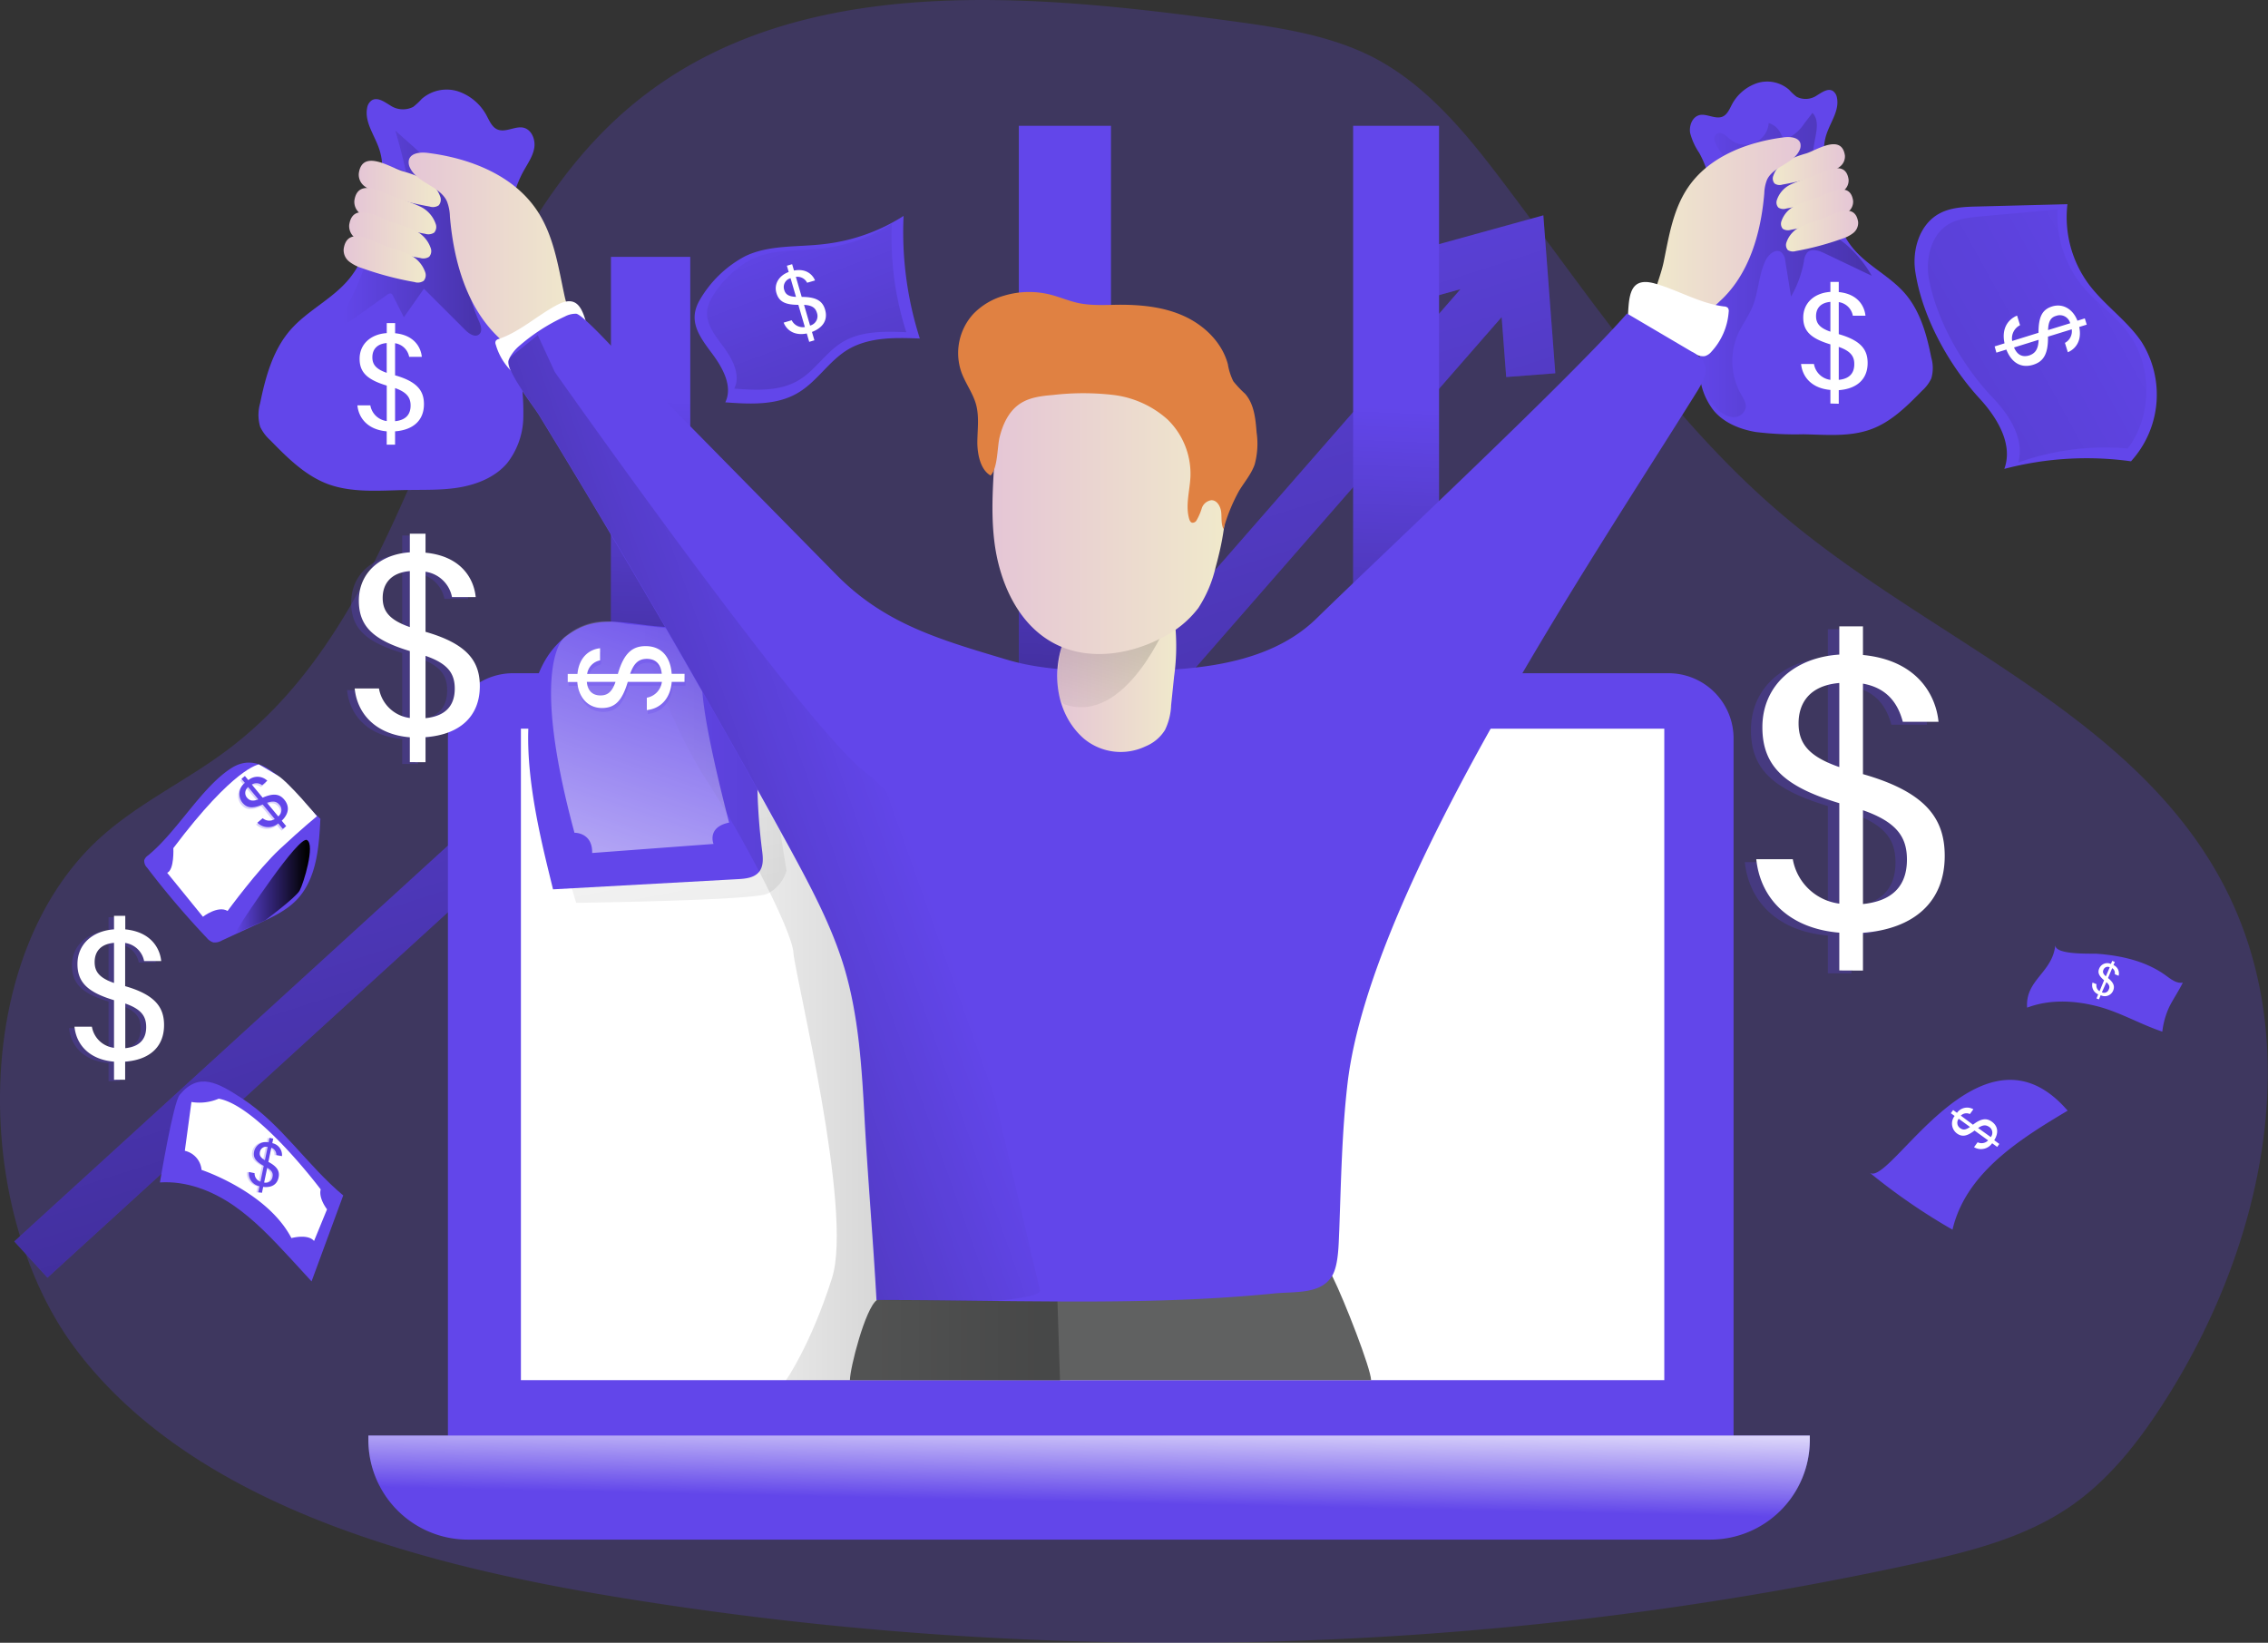<svg data-name="Layer 1" xmlns="http://www.w3.org/2000/svg" xmlns:xlink="http://www.w3.org/1999/xlink" viewBox="0 0 501.27 363.07"><rect x="0" y="0" width="501.27" height="363.07" fill="#333333" stroke="none"/><defs><linearGradient id="a" x1="139.54" y1="59.33" x2="311.17" y2="594.65" gradientUnits="userSpaceOnUse"><stop offset="0" stop-color="#010101" stop-opacity="0"/><stop offset=".95" stop-color="#010101"/></linearGradient><linearGradient id="d" x1="147.58" y1="87.91" x2="138.73" y2="297.68" xlink:href="#a"/><linearGradient id="e" x1="238.59" y1="86.68" x2="229.73" y2="296.44" xlink:href="#a"/><linearGradient id="f" x1="318.78" y1="115.3" x2="309.92" y2="325.07" gradientTransform="rotate(-180 315.705 188.015)" xlink:href="#a"/><linearGradient id="g" x1="148.81" y1="174.84" x2="189.67" y2="386.56" xlink:href="#a"/><linearGradient id="c" x1="240.41" y1="332.03" x2="240.92" y2="308.02" gradientUnits="userSpaceOnUse"><stop offset="0" stop-color="#fff" stop-opacity="0"/><stop offset=".95" stop-color="#fff"/></linearGradient><linearGradient id="h" x1="83" y1="76.59" x2="113.52" y2="76.59" xlink:href="#a"/><linearGradient id="b" x1="86.36" y1="65.69" x2="104.48" y2="65.69" gradientUnits="userSpaceOnUse"><stop offset="0" stop-color="#e5c6d6"/><stop offset=".42" stop-color="#ead4d0"/><stop offset="1" stop-color="#f0e9cb"/></linearGradient><linearGradient id="i" x1="85.45" y1="71.7" x2="103.56" y2="71.7" xlink:href="#b"/><linearGradient id="j" x1="84.31" y1="77.04" x2="102.42" y2="77.04" xlink:href="#b"/><linearGradient id="k" x1="83.08" y1="82.37" x2="101.2" y2="82.37" xlink:href="#b"/><linearGradient id="l" x1="97.46" y1="80.82" x2="134.6" y2="80.82" xlink:href="#b"/><linearGradient id="m" x1="381.81" y1="83.59" x2="420.84" y2="83.59" xlink:href="#a"/><linearGradient id="n" x1="-900.99" y1="61.43" x2="-885.04" y2="61.43" gradientTransform="matrix(-1 0 0 1 -486.08 0)" xlink:href="#b"/><linearGradient id="o" x1="-901.79" y1="66.72" x2="-885.84" y2="66.72" gradientTransform="matrix(-1 0 0 1 -486.08 0)" xlink:href="#b"/><linearGradient id="p" x1="-902.8" y1="71.43" x2="-886.85" y2="71.43" gradientTransform="matrix(-1 0 0 1 -486.08 0)" xlink:href="#b"/><linearGradient id="q" x1="-903.87" y1="76.12" x2="-887.93" y2="76.12" gradientTransform="matrix(-1 0 0 1 -486.08 0)" xlink:href="#b"/><linearGradient id="r" x1="-891.21" y1="74.76" x2="-858.51" y2="74.76" gradientTransform="matrix(-1 0 0 1 -486.08 0)" xlink:href="#b"/><linearGradient id="s" x1="147.79" y1="246.64" x2="241.43" y2="246.64" xlink:href="#a"/><linearGradient id="t" x1="162.34" y1="149.13" x2="117.39" y2="282.27" xlink:href="#c"/><linearGradient id="u" x1="178.61" y1="70.71" x2="279.06" y2="343.47" xlink:href="#a"/><linearGradient id="v" x1="492.29" y1="80.27" x2="334.27" y2="167.36" xlink:href="#a"/><linearGradient id="w" x1="240.81" y1="172.66" x2="267.15" y2="172.66" xlink:href="#b"/><linearGradient id="x" x1="246.96" y1="190.27" x2="258.97" y2="143.79" xlink:href="#a"/><linearGradient id="y" x1="226.51" y1="138.01" x2="278.03" y2="138.01" xlink:href="#b"/><linearGradient id="z" x1="59.08" y1="221.04" x2="75.66" y2="221.04" xlink:href="#a"/><linearGradient id="A" x1="203.65" y1="197.07" x2="-55.84" y2="289.01" xlink:href="#a"/></defs><path d="M135.85 352.89a766.15 766.15 0 00287.24-7.29c12.1-2.64 24.46-5.71 34.64-12.77 8.76-6.07 15.39-14.75 21.09-23.75 21.34-33.72 31.16-78.24 12.61-113.57-19.71-37.53-63.95-53.69-96.48-80.88-25-20.86-43.13-48.49-62.78-74.43-8.06-10.66-16.79-21.38-28.66-27.53-9.77-5-20.91-6.6-31.81-8.08-44.85-6.09-95.42-10.71-130.77 17.63-44.7 35.86-44.87 109.22-90.74 143.58-8.8 6.59-18.91 11.38-27.2 18.6-29.9 26.02-29.14 83.22-6.36 113.62 26.5 35.36 78.33 48.1 119.22 54.87z" fill="#6246ea" opacity=".24" style="isolation:isolate"/><path fill="#6246ea" d="M343.75 82.5l-10.85.83-1.01-13.24-112.77 129.13-61.72-50.9L10.49 282.38l-7.33-8.01 153.88-140.46 60.81 50.18L322.78 63.92l-14.69 4.06-2.87-10.48 35.89-9.91 2.64 34.91z"/><path fill="url(#a)" d="M343.75 82.5l-10.85.83-1.01-13.24-112.77 129.13-61.72-50.9L10.49 282.38l-7.33-8.01 153.88-140.46 60.81 50.18L322.78 63.92l-14.69 4.06-2.87-10.48 35.89-9.91 2.64 34.91z"/><path d="M53.58 242.82c8.63 5.65 14.35 14.78 22.28 21.38l-7 19-4.59-5c-3.93-4.24-7.91-8.52-12.68-11.8s-10.47-5.45-16.24-5.07c0 0 2.92-17.63 4.37-19.37 4.25-5.11 8.42-2.7 13.86.86z" fill="#6246ea"/><path d="M42.31 243.55l-1.46 10.79a4.75 4.75 0 013.7 4.22s14.5 4.79 19.86 15.07c0 0 3.64-1 5 .64l2.87-7s-1.91-2.42-1.4-4.4c0 0-13.86-18.48-22.54-20.05a10.87 10.87 0 01-6.03.73z" fill="#fff"/><path fill="#6246ea" d="M135.03 56.77h17.53v241.35h-17.53zM225.18 27.8h20.37v270.32h-20.37zM318.06 298.13h-18.99V27.81h18.99z"/><path fill="url(#d)" d="M135.03 56.77h17.53v241.35h-17.53z"/><path fill="url(#e)" d="M225.18 27.8h20.37v270.32h-20.37z"/><path transform="rotate(180 312.135 175.49)" fill="url(#f)" d="M306.21 52.85h18.99v270.32h-18.99z"/><path d="M113.43 148.79h255.33a14.39 14.39 0 0114.39 14.39V318H99V163.18a14.39 14.39 0 0114.43-14.39z" fill="#6246ea"/><path fill="#fff" d="M115.13 161.05h252.71v143.97H115.13z"/><path d="M133.49 221.19l1 3.4s38.82-.51 42.22-2a8.14 8.14 0 004.26-5.11l-1.36-8.68-8.69-15.5z" transform="translate(-7.15 -25.05)" opacity=".26" fill="url(#g)"/><path fill="#fff" d="M115.12 305.01V161.05"/><path d="M81.43 317.27H400v1a22 22 0 01-22 22H103.42a22 22 0 01-22-22v-1h.01z" fill="#6246ea"/><path d="M81.43 317.27H400v1a22 22 0 01-22 22H103.42a22 22 0 01-22-22v-1h.01z" fill="url(#c)"/><path d="M115.78 37.69c.9-1.61 2-3.18 2.3-5s-.55-4-2.34-4.46-4 1.16-5.82.37c-1.16-.5-1.7-1.81-2.3-2.92a11.2 11.2 0 00-6.38-5.49 8.35 8.35 0 00-8.06 1.7 14.37 14.37 0 01-1.85 1.73 5 5 0 01-5.12-.35c-1.24-.74-2.7-1.85-4-1.13a2.51 2.51 0 00-1.07 1.74c-.61 3.16 1.71 6.07 2.71 9.17 1.29 3.93.46 8.21-.38 12.26-1.22 5.72-2.52 11.64-6.21 16.21s-9.35 7.07-13.16 11.5-5.43 10.33-6.6 16.07a9.31 9.31 0 000 5.23 9.5 9.5 0 002.26 3c3.74 3.83 7.66 7.76 12.67 9.65 5.41 2 11.39 1.44 17.17 1.33 4-.08 8.05.09 12-.59s7.9-2.3 10.49-5.35a16.89 16.89 0 003.57-10 56.31 56.31 0 00-.81-10.75q-1.55-11.55-2.19-23.18c-.41-7.17-.51-14.24 3.12-20.74z" fill="#6246ea"/><path d="M83.71 93.14c-.57 1.17-1.11 2.67-.27 3.67l9.32-6.64a1 1 0 01.69-.26c.3 0 .48.35.62.62l2.34 4.64 4.43-6.31L110 98c.84.84 2.18 1.71 3.07.92.74-.65.39-1.86 0-2.76-2.73-5.92-3.66-13.54-5.11-19.89-.57-2.49-.86-5-1.44-7.51-1.47-6.36-7.19-10.4-12-14.86.89 3 1.68 6.06 2.37 9.12L94.54 62a44.41 44.41 0 00-5.88 17.43C88 84.55 86 88.47 83.71 93.14z" transform="translate(-7.15 -25.05)" opacity=".26" fill="url(#h)"/><path d="M96 62.85a32.81 32.81 0 015 1.83 6.63 6.63 0 013.45 3.83 1.92 1.92 0 01-.34 1.93 2.34 2.34 0 01-2 .26 69.82 69.82 0 01-11.64-3.09 8.76 8.76 0 01-2.8-1.44 3.2 3.2 0 01-1.22-2.78c.73-5.48 6.9-1.39 9.55-.54z" transform="translate(-7.15 -25.05)" fill="url(#b)"/><path d="M95 68.86a34.35 34.35 0 015 1.83 6.61 6.61 0 013.44 3.83 1.91 1.91 0 01-.33 1.94 2.36 2.36 0 01-2 .26 71 71 0 01-11.61-3.09 8.81 8.81 0 01-2.81-1.44 3.24 3.24 0 01-1.22-2.79c.79-5.47 6.97-1.4 9.53-.54z" transform="translate(-7.15 -25.05)" fill="url(#i)"/><path d="M93.9 74.21a34.31 34.31 0 015 1.82 6.62 6.62 0 013.44 3.84 1.9 1.9 0 01-.34 1.93 2.36 2.36 0 01-2 .26A70 70 0 0188.36 79a8.81 8.81 0 01-2.81-1.44 3.24 3.24 0 01-1.22-2.79c.79-5.5 6.97-1.44 9.57-.56z" transform="translate(-7.15 -25.05)" fill="url(#j)"/><path d="M92.67 79.53a32.81 32.81 0 015 1.83 6.66 6.66 0 013.45 3.83 1.92 1.92 0 01-.34 1.93 2.3 2.3 0 01-2 .27 70.8 70.8 0 01-11.65-3.09 8.76 8.76 0 01-2.8-1.44 3.21 3.21 0 01-1.22-2.79c.79-5.47 6.96-1.42 9.56-.54z" transform="translate(-7.15 -25.05)" fill="url(#k)"/><path d="M125.86 71.6C120.64 63.76 111 60 101.65 58.84c-1.58-.2-3.65 0-4.11 1.49a2.57 2.57 0 00.24 1.82c1.59 3.35 6.55 4 8.13 7.35a9.93 9.93 0 01.68 3.43c.85 10 3.8 20.44 11.26 27.16a10.33 10.33 0 004.25 2.55 12.41 12.41 0 004.17.12c2-.18 4-.36 6-.67s2.63-.49 2.25-2.51c-.61-3.16-2-6.28-2.67-9.48-1.35-6.33-2.33-13-5.99-18.5z" transform="translate(-7.15 -25.05)" fill="url(#l)"/><path d="M130.38 74.28a1.3 1.3 0 01.06.75 1.28 1.28 0 01-.57.58l-12 7.8a3.18 3.18 0 01-1.63.66 2.87 2.87 0 01-1.53-.63 13.49 13.49 0 01-5.13-7.26 1 1 0 010-.85 1.15 1.15 0 01.68-.42c4.71-1.61 8.61-5.3 13-7.58 5.27-2.73 5.81 2.52 7.12 6.95z" fill="#fff"/><path d="M375.55 33.78a14.14 14.14 0 01-2-4.4c-.26-1.61.48-3.54 2.05-3.94s3.53 1 5.13.33c1-.44 1.5-1.59 2-2.57a9.87 9.87 0 015.62-4.83 7.37 7.37 0 017.1 1.49 11.63 11.63 0 001.62 1.52 4.4 4.4 0 004.51-.3c1.09-.66 2.38-1.63 3.48-1a2.23 2.23 0 01.94 1.52c.58 2.79-1.43 5.38-2.32 8.09-1.13 3.46-.4 7.23.34 10.79 1.05 5 2.19 10.29 5.44 14.28s8.24 6.23 11.59 10.12 4.8 9.07 5.8 14.16a8.22 8.22 0 010 4.61 8.48 8.48 0 01-2 2.67c-3.3 3.36-6.74 6.83-11.15 8.49-4.77 1.8-10 1.27-15.13 1.17a71.5 71.5 0 01-10.56-.51c-3.48-.6-6.95-2-9.24-4.72a14.81 14.81 0 01-3.14-8.8 49.47 49.47 0 01.71-9.47c.91-6.77 1.55-13.59 1.93-20.41.39-6.34.48-12.56-2.72-18.29z" fill="#6246ea"/><path d="M386.77 54.57c1-.45 1.94.58 2.78 1.27a5.21 5.21 0 008.52-3.59 4.27 4.27 0 012.61 2.22c.22.47.42 1 .92 1.17a1.27 1.27 0 00.83-.11 9.21 9.21 0 003.49-3.17l1.82-2.36c1.44 1.46.95 3.86.55 5.88a31.26 31.26 0 001 15.85 12.49 12.49 0 001.77 3.63 22.3 22.3 0 003.79 3.46 26 26 0 015.99 7.18l-10.49-5c-1.2-.57-2.77-1.1-3.73-.18a3.53 3.53 0 00-.77 2A24.21 24.21 0 01403 90.6l-1.26-7.81a2.91 2.91 0 00-.91-2c-1.22-.89-2.84.5-3.49 1.88-1.5 3.19-1.52 6.91-2.86 10.17-.88 2.13-2.3 4-3.24 6.11a14.91 14.91 0 00.68 13.18c.55 1 1.24 2 1.05 3.1a2.74 2.74 0 01-3 2 5.83 5.83 0 01-3.36-1.87c-3.33-3.32-4.79-8.18-4.76-12.88a48.72 48.72 0 011.74-11 63.85 63.85 0 013.2-10.69c1.82-4.2 4.61-8.23 4.59-12.81 0-3-1.43-5.3-2.83-7.79-.68-1.19-3.94-4.63-1.78-5.62z" transform="translate(-7.15 -25.05)" opacity=".26" fill="url(#m)"/><path d="M406.46 58.93a29 29 0 00-4.38 1.61 5.83 5.83 0 00-3 3.37 1.68 1.68 0 00.29 1.7 2 2 0 001.75.23 61.44 61.44 0 0010.25-2.72 7.63 7.63 0 002.47-1.27 2.85 2.85 0 001.07-2.45c-.72-4.82-6.16-1.25-8.45-.47z" transform="translate(-7.15 -25.05)" fill="url(#n)"/><path d="M407.26 64.23a28.92 28.92 0 00-4.37 1.61 5.79 5.79 0 00-3 3.37 1.68 1.68 0 00.3 1.7 2 2 0 001.75.23 61.58 61.58 0 0010.24-2.72 7.53 7.53 0 002.47-1.27 2.81 2.81 0 001.07-2.45c-.72-4.82-6.17-1.25-8.46-.47z" transform="translate(-7.15 -25.05)" fill="url(#o)"/><path d="M408.27 68.93a29 29 0 00-4.38 1.61 5.83 5.83 0 00-3 3.37 1.7 1.7 0 00.29 1.71 2.11 2.11 0 001.75.23 62.6 62.6 0 0010.24-2.73 7.6 7.6 0 002.47-1.26 2.85 2.85 0 001.08-2.46c-.72-4.81-6.16-1.25-8.45-.47z" transform="translate(-7.15 -25.05)" fill="url(#p)"/><path d="M409.34 73.62a29.32 29.32 0 00-4.34 1.61 5.83 5.83 0 00-3 3.37 1.7 1.7 0 00.29 1.71 2.11 2.11 0 001.75.23 62.6 62.6 0 0010.24-2.73 7.6 7.6 0 002.47-1.26 2.85 2.85 0 001.08-2.46c-.76-4.82-6.19-1.25-8.49-.47z" transform="translate(-7.15 -25.05)" fill="url(#q)"/><path d="M380.13 66.63c4.59-6.9 13.09-10.2 21.31-11.23 1.39-.18 3.22 0 3.62 1.31a2.29 2.29 0 01-.21 1.6c-1.4 2.95-5.77 3.52-7.16 6.47a8.87 8.87 0 00-.6 3c-.74 8.81-3.35 18-9.91 23.92a9 9 0 01-3.75 2.3 11 11 0 01-3.67.1c-1.75-.16-3.52-.32-5.26-.59s-2.32-.43-2-2.21c.53-2.78 1.76-5.53 2.35-8.34 1.15-5.61 2.05-11.48 5.28-16.33z" transform="translate(-7.15 -25.05)" fill="url(#r)"/><path d="M359.7 71.53a1.34 1.34 0 00.1.8 1.36 1.36 0 00.73.49l14.4 5.56a3.41 3.41 0 001.87.33 3 3 0 001.47-1 14.48 14.48 0 003.8-8.79 1.17 1.17 0 00-.2-.9 1.27 1.27 0 00-.81-.29c-5.33-.65-10.26-3.67-15.41-5.1-6.16-1.68-5.56 3.94-5.95 8.9z" fill="#fff"/><path d="M303.04 305.03H187.85c0-2.65 3.37-15.82 5.95-17.71s8.27-.72 11.47-.72q15.12 0 30.18-.44c10.09-.36 20.14-.87 30.19-1.6 2.83-.18 28.19-3.81 28.81-2.54 2.75 5.52 8.55 20.5 8.59 23.01z" fill="#606161"/><path d="M122.23 196.55l40.86-2.25c1.7-.09 3.62-.29 4.68-1.61s.87-3.18.65-4.85a130.79 130.79 0 01-.43-29.2c.34-3.53.89-7.19 2.94-10.08s6-4.69 9.24-3.18a5.81 5.81 0 001.74.71c2 .22 2.9-2.87 1.62-4.42s-3.52-1.83-5.52-2c-10.79-.81-21.64-.37-32.41-1.21-6.19-.48-12.51-2.47-18.28.73-17.63 9.81-8.74 42.35-5.09 57.36z" fill="#6246ea"/><path d="M153.58 163.81l-5.79-.69s7.15 21.46 15.32 34.06 19.07 33.37 19.41 38.48 13.28 56.87 8.52 71.85-10.22 22.65-10.22 22.65h60.61L238 223.74l-80.94-60" transform="translate(-7.15 -25.05)" opacity=".26" fill="url(#s)"/><path d="M132.12 165.68s-8.34 5.28 2 43.42c0 0 4-.13 3.91 4.47l26.82-2s-1.53-3.7 3.45-4.72c0 0-7.28-27.33-5.75-32.44a13.72 13.72 0 00-1-9.7s-13.11-1.54-15.32-1.71-7.81-2.43-14.11 2.68z" transform="translate(-7.15 -25.05)" fill="url(#t)"/><path d="M164.62 56.66c5.34-2.61 11.59-2 17.49-2.71a41.35 41.35 0 0017.6-6.23 77.06 77.06 0 003.59 27.1c-5.47-.22-11.31-.35-16 2.5-4.15 2.53-6.77 7.08-11 9.54-4.71 2.78-10.56 2.46-16 2.06 1.74-3.58-.62-7.72-3-10.9-2.94-3.91-5.22-7.2-2.68-11.66a25.36 25.36 0 0110-9.7z" fill="#6246ea"/><path d="M173.22 82.38c4.72-2.31 10.26-1.81 15.48-2.39a36.56 36.56 0 0015.58-5.52 68 68 0 003.18 24c-4.85-.2-10-.31-14.15 2.21-3.67 2.24-6 6.26-9.7 8.44-4.17 2.46-9.35 2.18-14.17 1.82 1.54-3.16-.56-6.83-2.68-9.64-2.6-3.46-4.62-6.37-2.37-10.32a22.44 22.44 0 018.83-8.6z" transform="translate(-7.15 -25.05)" fill="url(#u)"/><path d="M423.33 60.13c-.77-4.87.9-10.48 5.21-12.88 2.56-1.43 5.62-1.54 8.55-1.61l19.85-.51a24.94 24.94 0 004.73 17.71c3.46 4.62 8.48 8 11.68 12.76a21.87 21.87 0 01-2.36 26.35 71.49 71.49 0 00-28 1.68c2-5.43-1.55-11.3-5.48-15.57-6.73-7.34-12.61-17.84-14.18-27.93z" fill="#6246ea"/><path d="M433.6 87.32c-1-4.55.16-9.92 3.76-12.42 2.14-1.48 4.79-1.75 7.33-2l17.2-1.56A25 25 0 00467 87.78c3.28 4.17 7.84 7 10.9 11.39 5 7.2 4.82 18.12-.49 25a57.22 57.22 0 00-24.19 3.1c1.45-5.23-2-10.56-5.68-14.37-6.26-6.59-11.98-16.17-13.94-25.58z" transform="translate(-7.15 -25.05)" opacity=".26" fill="url(#v)"/><path d="M32.72 189.06a2.07 2.07 0 00-.84 1.06 2.11 2.11 0 00.61 1.62 189.81 189.81 0 0013.21 15.54 3.07 3.07 0 001.44 1 3.09 3.09 0 001.9-.42l8.27-3.83c2.93-1.36 5.94-2.77 8.2-5.09 4.46-4.6 5-11.61 5.3-18-6.21-5.35-12.13-16.08-19.77-11.12-6.57 4.27-11.9 14-18.32 19.24zM413.21 259.15a134.57 134.57 0 0018.33 12.62c2.94-12.63 15.1-20.13 25.45-26.3-19.14-22.19-39.41 17.26-43.78 13.68z" fill="#6246ea"/><path d="M403.99 215.11v-8.35c-11-.91-17.43-7.43-18.35-16.23h8.07a12 12 0 0010.28 9.81v-22.2c-12.2-3.67-17-8.26-17-16.79 0-9.26 7.15-15.41 17-16.05v-6.24h5.23v6.33c12.2 1.19 16.14 9.08 16.69 14.77h-7.89c-1-3.76-3.21-7.43-8.8-8.44v20c14 4 18.07 9.91 18.07 18.07 0 10.18-6.79 16.15-18.07 17v8.35zm0-44.95v-18.62c-6.61.55-9 4.49-9 8.9s2.12 7.34 9 9.72zm5.23 9.54v20.73c6.33-.64 9.72-3.85 9.72-9.81 0-4.86-2.09-8.26-9.72-10.92z" fill="#6246ea" opacity=".24"/><path d="M406.52 214.48v-8.35c-11-.92-17.43-7.43-18.35-16.24h8.07a12 12 0 0010.28 9.82v-22.2c-12.2-3.67-17-8.26-17-16.79 0-9.26 7.15-15.41 17-16.05v-6.24h5.23v6.33c12.2 1.19 16.15 9.08 16.7 14.77h-7.89c-1-3.76-3.21-7.43-8.81-8.44v20c14 4 18.07 9.9 18.07 18.07 0 10.18-6.79 16.14-18.07 17v8.35zm0-44.95v-18.58c-6.61.55-9 4.49-9 8.89s2.12 7.3 9 9.69zm5.23 9.54v20.73c6.33-.64 9.72-3.85 9.72-9.82 0-4.86-2.11-8.25-9.72-10.91z" fill="#fff"/><path d="M403.66 89.4v-3c-3.89-.32-6.16-2.62-6.48-5.73h2.85a4.2 4.2 0 003.63 3.46v-7.84c-4.31-1.29-6-2.91-6-5.93 0-3.27 2.53-5.44 6-5.67v-2.2h1.84v2.23c4.32.43 5.71 3.21 5.9 5.22h-2.78a3.73 3.73 0 00-3.12-3V74c5 1.43 6.39 3.5 6.39 6.39 0 3.59-2.4 5.7-6.39 6v3zm0-15.88v-6.57c-2.34.19-3.18 1.58-3.18 3.14s.75 2.59 3.18 3.43zm1.84 3.37v7.33c2.24-.23 3.44-1.37 3.44-3.47 0-1.72-.75-2.92-3.44-3.86z" fill="#6246ea" opacity=".24"/><path d="M404.55 89.18v-3c-3.89-.33-6.15-2.63-6.48-5.74h2.85a4.23 4.23 0 003.63 3.51v-7.84c-4.31-1.3-6-2.92-6-5.93 0-3.27 2.52-5.45 6-5.67v-2.2h1.85v2.24c4.31.42 5.7 3.21 5.9 5.22h-2.79a3.7 3.7 0 00-3.11-3v7.08c5 1.43 6.38 3.5 6.38 6.38 0 3.6-2.4 5.71-6.38 6v3zm0-15.88v-6.58c-2.33.2-3.17 1.59-3.17 3.14s.74 2.6 3.17 3.44zm1.85 3.37v7.28c2.24-.22 3.43-1.36 3.43-3.46.02-1.68-.74-2.88-3.43-3.82z" fill="#fff"/><path d="M84.58 98.5v-3c-3.89-.32-6.16-2.63-6.48-5.74h2.85a4.21 4.21 0 003.63 3.47v-7.84c-4.31-1.3-6-2.92-6-5.93 0-3.27 2.53-5.44 6-5.67v-2.2h1.84v2.23c4.31.42 5.71 3.21 5.9 5.22h-2.78a3.72 3.72 0 00-3.12-3v7.06c5 1.43 6.39 3.5 6.39 6.38 0 3.6-2.4 5.71-6.39 6v3zm0-15.88v-6.58c-2.34.2-3.18 1.59-3.18 3.15s.75 2.59 3.18 3.43zm1.84 3.33v7.32c2.24-.18 3.43-1.32 3.43-3.42 0-1.72-.74-2.9-3.43-3.9z" fill="#6246ea" opacity=".24"/><path d="M85.47 98.27v-2.94c-3.89-.33-6.15-2.63-6.48-5.74h2.86a4.23 4.23 0 003.63 3.47v-7.84c-4.31-1.3-6-2.92-6-5.93 0-3.28 2.52-5.45 6-5.67v-2.21h1.85v2.24c4.31.42 5.7 3.21 5.9 5.21h-2.8a3.73 3.73 0 00-3.11-3v7.09c5 1.42 6.38 3.5 6.38 6.38 0 3.6-2.4 5.7-6.38 6v2.94zm0-15.87v-6.58c-2.33.19-3.17 1.59-3.17 3.14s.74 2.59 3.17 3.44zm1.85 3.37v7.32c2.24-.23 3.43-1.36 3.43-3.47 0-1.67-.74-2.91-3.43-3.85z" fill="#fff"/><path d="M23.99 238.95v-4c-5.24-.43-8.29-3.54-8.73-7.73h3.84a5.71 5.71 0 004.89 4.73v-10.6c-5.81-1.75-8.08-3.93-8.08-8 0-4.41 3.41-7.34 8.08-7.64v-3h2.49v3c5.81.57 7.69 4.32 7.95 7h-3.76a5 5 0 00-4.19-4v9.52c6.68 1.92 8.6 4.72 8.6 8.6 0 4.85-3.23 7.69-8.6 8.08v4zm0-21.4v-8.86c-3.14.26-4.28 2.13-4.28 4.23s1.01 3.49 4.28 4.63zm2.49 4.54v9.86c3-.31 4.63-1.83 4.63-4.67 0-2.33-1-3.92-4.63-5.19z" fill="#6246ea" opacity=".24"/><path d="M25.2 238.64v-4c-5.24-.44-8.3-3.54-8.74-7.73h3.85a5.67 5.67 0 004.89 4.67v-10.53c-5.81-1.75-8.08-3.93-8.08-8 0-4.41 3.4-7.34 8.08-7.65v-3h2.49v3c5.8.57 7.68 4.32 7.94 7h-3.78a5 5 0 00-4.19-4v9.55c6.68 1.92 8.6 4.72 8.6 8.6 0 4.85-3.23 7.69-8.6 8.08v4zm0-21.39v-8.87c-3.15.27-4.28 2.14-4.28 4.24s1 3.49 4.28 4.63zm2.49 4.54v9.87c3-.31 4.62-1.84 4.62-4.67 0-2.32-1-3.93-4.62-5.2z" fill="#fff"/><path d="M151.51 151.56h-2.84c-.3 3.74-2.5 5.92-5.49 6.24v-2.74a4 4 0 003.32-3.5h-7.53c-1.24 4.15-2.79 5.77-5.69 5.78-3.15 0-5.24-2.42-5.47-5.75h-2.12v-1.74h2.16c.39-4.14 3.07-5.49 5-5.68v2.68a3.56 3.56 0 00-2.86 3h6.79c1.36-4.77 3.35-6.15 6.12-6.15 3.46 0 5.49 2.29 5.78 6.12h2.84zm-15.26 0h-6.33c.19 2.24 1.54 3.05 3 3.05s2.52-.66 3.33-3.01zm3.23-1.79h7c-.22-2.15-1.31-3.3-3.34-3.3-1.61.04-2.76.75-3.66 3.34z" fill="#6246ea" opacity=".24"/><path d="M151.29 150.7h-2.83c-.3 3.74-2.51 5.92-5.5 6.24v-2.74a4.07 4.07 0 003.33-3.5h-7.54c-1.24 4.15-2.79 5.77-5.69 5.78-3.15 0-5.24-2.42-5.46-5.75h-2.12v-1.78h2.15c.4-4.14 3.07-5.49 5-5.68v2.68a3.56 3.56 0 00-2.86 3h6.79c1.36-4.77 3.35-6.15 6.13-6.15 3.45 0 5.48 2.29 5.77 6.12h2.84zm-15.26 0h-6.33c.2 2.25 1.54 3 3 3s2.52-.63 3.33-2.96zm3.23-1.79h7c-.22-2.15-1.31-3.3-3.34-3.3-1.61.04-2.76.75-3.66 3.34z" fill="#fff"/><path d="M178.32 75.85l-.54-1.84c-2.5.51-4.34-.52-5.11-2.41l1.78-.52a2.77 2.77 0 002.91 1.51l-1.44-4.91c-2.93 0-4.28-.73-4.84-2.61-.6-2.05.59-3.88 2.72-4.65l-.41-1.38 1.16-.34.41 1.4c2.77-.53 4.16 1 4.65 2.18l-1.75.51a2.42 2.42 0 00-2.49-1.29l1.29 4.45c3.37 0 4.64 1 5.17 2.82.66 2.26-.45 4-2.9 4.93l.54 1.84zm-2.91-9.9l-1.21-4.11a2 2 0 00-1.41 2.54c.29.96.94 1.45 2.62 1.57zm1.77 1.77l1.34 4.59a2.14 2.14 0 001.52-2.8c-.32-1.12-1-1.73-2.86-1.83z" fill="#6246ea" opacity=".24"/><path d="M178.85 75.55l-.54-1.85c-2.5.51-4.34-.51-5.11-2.4l1.78-.52a2.75 2.75 0 002.91 1.5l-1.44-4.91c-2.93 0-4.29-.72-4.84-2.61-.6-2 .59-3.87 2.71-4.65l-.4-1.38 1.16-.34.41 1.4c2.77-.52 4.16 1 4.65 2.19l-1.75.51a2.42 2.42 0 00-2.49-1.3l1.29 4.43c3.37 0 4.64 1 5.17 2.82.66 2.25-.46 4-2.9 4.92l.54 1.85zm-2.92-9.94l-1.2-4.12a2 2 0 00-1.41 2.55c.28 1 .93 1.49 2.6 1.57zm1.78 1.77l1.33 4.57a2.14 2.14 0 001.52-2.8c-.32-1.06-1-1.68-2.86-1.77z" fill="#fff"/><path d="M441.26 253.88l-1.12-.81a3 3 0 01-4 .87l.79-1.09a2 2 0 002.33-.41l-3-2.18c-1.69 1.28-2.77 1.47-3.91.64a2.73 2.73 0 01-.5-3.85l-.83-.62.51-.7.85.62a2.76 2.76 0 013.62-.79l-.78 1.06a1.75 1.75 0 00-2 .35l2.68 2c1.92-1.49 3.1-1.45 4.2-.65 1.36 1 1.5 2.49.5 4.09l1.12.81zm-6-4.4l-2.5-1.82a1.41 1.41 0 00.31 2.07c.58.44 1.17.44 2.16-.25zm1.79.23l2.78 2a1.54 1.54 0 00-.36-2.27c-.68-.44-1.35-.49-2.45.27z" fill="#6246ea" opacity=".24"/><path d="M441.42 253.48l-1.12-.81a3 3 0 01-4 .87l.79-1.09a2 2 0 002.32-.41l-3-2.18c-1.68 1.28-2.77 1.47-3.91.63a2.72 2.72 0 01-.49-3.85l-.84-.61.51-.7.85.62a2.76 2.76 0 013.62-.79l-.77 1.06a1.74 1.74 0 00-2 .35l2.68 2c1.92-1.49 3.1-1.45 4.2-.65 1.36 1 1.5 2.49.5 4.08l1.12.82zm-6-4.4l-2.5-1.82a1.41 1.41 0 00.32 2.07c.61.44 1.16.44 2.15-.25zm1.79.23l2.79 2a1.53 1.53 0 00-.37-2.26c-.68-.45-1.34-.5-2.45.26z" fill="#fff"/><path d="M454.27 208.82c-.6 6.18-6.67 7.69-6.24 13.88 4.95-1.86 10.31-1.61 15.36-.34s9.59 4 14.52 5.64a17.93 17.93 0 011.58-5.56c.92-1.79 2.07-3.46 2.95-5.27-1.34.25-2.57-.72-3.67-1.52-4.42-3.24-9.91-4.46-15.28-4.86-1.25-.09-9.44.33-9.22-1.97z" fill="#6246ea"/><path d="M463.05 220.62l.39-.91a2.14 2.14 0 01-1.25-2.61l.88.37a1.4 1.4 0 00.66 1.54l1-2.41c-1.16-1-1.47-1.68-1.08-2.61a1.94 1.94 0 012.59-1l.29-.68.57.24-.3.69a2 2 0 011.14 2.37l-.86-.36a1.25 1.25 0 00-.57-1.32l-.92 2.17c1.34 1.09 1.51 1.91 1.13 2.8a2 2 0 01-2.74 1l-.39.91zm2.07-4.89l.86-2a1 1 0 00-1.39.55c-.2.47-.1.88.53 1.45zm.13 1.28l-.95 2.26a1.1 1.1 0 001.51-.62c.22-.53.15-1-.56-1.64z" fill="#6246ea" opacity=".24"/><path d="M463.36 220.67l.38-.91a2.16 2.16 0 01-1.25-2.61l.88.37a1.42 1.42 0 00.67 1.54l1-2.41c-1.16-1-1.46-1.68-1.07-2.61a1.93 1.93 0 012.58-1l.29-.68.57.24-.29.69a2 2 0 011.13 2.37l-.85-.36a1.24 1.24 0 00-.57-1.32l-.92 2.17c1.34 1.09 1.5 1.91 1.13 2.8a2 2 0 01-2.75 1l-.38.91zm2.07-4.89l.86-2a1 1 0 00-1.39.56c-.21.46-.11.86.53 1.44zm.13 1.28l-1 2.25a1.09 1.09 0 001.51-.62c.27-.53.19-.99-.51-1.63z" fill="#fff"/><path d="M440.49 75.95l2.19-.68c-.66-3 .53-5.18 2.77-6.14l.65 2.12a3.3 3.3 0 00-1.74 3.5l5.83-1.8c0-3.5.79-5.13 3-5.82 2.43-.75 4.63.62 5.59 3.15l1.64-.51.43 1.37-1.66.52c.67 3.3-1.08 5-2.52 5.58l-.65-2.07a2.88 2.88 0 001.5-3l-5.25 1.63c.09 4-1.13 5.55-3.27 6.22-2.67.83-4.79-.47-5.93-3.37l-2.19.68zm11.8-3.66l4.89-1.51a2.35 2.35 0 00-3.07-1.64c-1.18.37-1.76 1.15-1.82 3.15zm-2.08 2.15l-5.45 1.69c.69 1.61 1.81 2.24 3.37 1.75 1.28-.39 2-1.22 2.08-3.44z" fill="#6246ea" opacity=".24"/><path d="M440.85 76.56l2.19-.68c-.66-3 .53-5.18 2.77-6.13l.66 2.12a3.26 3.26 0 00-1.74 3.49l5.82-1.81c0-3.5.79-5.12 3-5.82 2.43-.75 4.63.63 5.6 3.15l1.63-.51.43 1.38-1.66.51c.68 3.3-1.07 5-2.52 5.59l-.64-2.07a2.91 2.91 0 001.5-3l-5.25 1.62c.08 4-1.13 5.56-3.28 6.22-2.67.83-4.79-.47-5.92-3.36l-2.2.68zm11.81-3.61l4.89-1.51a2.35 2.35 0 00-3.07-1.64c-1.18.32-1.75 1.15-1.82 3.15zm-2.08 2.15l-5.44 1.69c.68 1.61 1.8 2.24 3.37 1.76 1.27-.45 1.99-1.28 2.07-3.5z" fill="#fff"/><path d="M56.66 263.5l.27-1.31a2.91 2.91 0 01-2.35-3.15l1.27.26a1.92 1.92 0 001.29 1.88l.73-3.49c-1.8-1-2.4-1.85-2.12-3.2a2.64 2.64 0 013.19-2l.2-1 .83.17-.21 1a2.67 2.67 0 012.14 2.87l-1.24-.26a1.7 1.7 0 00-1.11-1.62l-.65 3.15c2.07 1.09 2.52 2.15 2.25 3.43-.33 1.6-1.59 2.32-3.4 2.08l-.27 1.31zm1.47-7.07l.61-2.93a1.39 1.39 0 00-1.71 1.11c-.18.71.09 1.22 1.1 1.82zm.51 1.67l-.68 3.26a1.48 1.48 0 001.89-1.22c.12-.77-.1-1.37-1.21-2.04z" fill="#6246ea" opacity=".24"/><path d="M57.08 263.49l.27-1.32a2.91 2.91 0 01-2.35-3.15l1.27.26a1.9 1.9 0 001.29 1.88l.73-3.49c-1.8-1-2.4-1.85-2.12-3.19a2.63 2.63 0 013.19-2l.2-1 .83.17-.21 1a2.67 2.67 0 012.14 2.87l-1.24-.26a1.69 1.69 0 00-1.11-1.61l-.65 3.14c2.07 1.1 2.52 2.15 2.25 3.44-.33 1.6-1.6 2.31-3.4 2.07l-.27 1.32zm1.47-7.07l.61-2.93a1.37 1.37 0 00-1.71 1.1c-.15.71.09 1.23 1.1 1.83zm.51 1.67l-.68 3.26a1.49 1.49 0 001.85-1.23c.16-.76-.06-1.37-1.17-2.03z" fill="#6246ea"/><path d="M88.9 168.86v-5.54c-7.31-.61-11.58-4.94-12.19-10.79h5.36a8 8 0 006.83 6.52v-14.74c-8.11-2.44-11.28-5.49-11.28-11.15 0-6.16 4.76-10.24 11.28-10.67v-4.14h3.47v4.2c8.11.79 10.73 6 11.09 9.81h-5.24a7 7 0 00-5.85-5.6v13.28c9.33 2.68 12 6.58 12 12 0 6.77-4.51 10.73-12 11.28v5.54zm0-29.85v-12.37c-4.39.36-6 3-6 5.91s1.43 4.87 6 6.46zm3.47 6.33v13.77c4.21-.42 6.46-2.56 6.46-6.52.02-3.23-1.4-5.48-6.46-7.25z" fill="#6246ea" opacity=".24"/><path d="M90.58 168.44v-5.49c-7.31-.61-11.58-4.94-12.19-10.79h5.37a7.93 7.93 0 006.82 6.52v-14.79c-8.1-2.44-11.27-5.49-11.27-11.15 0-6.16 4.75-10.24 11.27-10.67v-4.12h3.47v4.2c8.11.79 10.73 6 11.09 9.81H99.9a7 7 0 00-5.85-5.6v13.28c9.33 2.68 12 6.58 12 12 0 6.77-4.51 10.73-12 11.28v5.54zm0-29.85v-12.37c-4.39.36-6 3-6 5.91s1.43 4.87 6 6.46zm3.47 6.36v13.77c4.21-.42 6.46-2.56 6.46-6.52 0-3.25-1.4-5.51-6.46-7.25z" fill="#fff"/><path d="M375.1 86.49c-23.11 37.12-72.06 109.36-77.25 152.79-1.27 10.81-1.45 21.74-1.85 32.62-.15 2.87-.11 7.69-1.6 10.12-2.54 4.1-8.09 3.38-12.84 3.85-16.91 1.71-34.84 1.89-52 1.74-12.63-.07-24.82-.33-35.85-.29-.69-12.73-1.92-27-2.61-39.73-.62-11.39-1.27-22.93-4.54-33.85-2.79-9.18-7.36-17.71-11.93-26.13q-26.62-48.6-55.52-95.89c-1.27-2.07-7.4-9.76-6.71-12.09a5.21 5.21 0 01.29-.65 9.3 9.3 0 012.25-2.68 42.09 42.09 0 019.91-6.35 5.07 5.07 0 012.51-.61c1.23.14 7 6.35 7.87 7.25l49.62 50.43c10.71 10.89 22.86 14.33 37.52 18.72 6.61 2 13.57 2.43 20.47 2.51 16.18.14 36 .25 48.11-11.54 14.4-14.08 55.29-52.25 68.65-67.42l14.29 8.42a6.56 6.56 0 012.54 2.11c1.21 2.06-.06 4.64-1.33 6.67z" fill="#6246ea"/><path d="M246.75 188.33a12.72 12.72 0 0013.58 1.67 9.09 9.09 0 004.3-3.61 13.64 13.64 0 001.36-5.5l.66-6.36a47.8 47.8 0 00.32-10.39c-.39-3.37-1.63-6.6-4-8.43-3.11-2.42-7.65-1.92-11.45.16-12.26 6.77-14.19 24.32-4.77 32.46z" transform="translate(-7.15 -25.05)" fill="url(#w)"/><path d="M265.27 162.36s-9.19 23-22.73 18.39c0 0-3.57-.77-.25-15.33s22.98-3.06 22.98-3.06z" transform="translate(-7.15 -25.05)" opacity=".26" fill="url(#x)"/><path d="M226.89 144.47c1.05 9.06 5.14 18.42 13.09 22.69 7.37 4 16.65 2.71 24.07-1.21a22.37 22.37 0 007.95-6.52 27.86 27.86 0 003.82-9c1.49-5.41 2.57-11 2.09-16.6a29.91 29.91 0 00-41.23-25.18c-6.29 2.58-9.13 6.51-9.45 13.17-.36 7.54-1.23 15.11-.34 22.65z" transform="translate(-7.15 -25.05)" fill="url(#y)"/><path d="M216.01 97.95c0-2.84.46-5.73-.26-8.47-.68-2.55-2.36-4.73-3.26-7.21a12.83 12.83 0 012.58-12.83 15.14 15.14 0 016.83-4.09 19.26 19.26 0 0110.19-.25c2.11.53 4.11 1.41 6.23 1.87 3 .64 6.15.4 9.23.38 4.89 0 9.89.52 14.32 2.59s8.25 5.82 9.51 10.55a13.26 13.26 0 001.21 3.78 24.15 24.15 0 002.6 2.76c2 2.27 2.31 5.51 2.54 8.51a17.47 17.47 0 01-.42 7.1c-.74 2.14-2.27 3.89-3.44 5.82a38.55 38.55 0 00-3.45 8.46c-.57-1.12-.38-2.45-.51-3.7s-.89-2.67-2.15-2.67a2.6 2.6 0 00-2.14 1.77 12.74 12.74 0 01-1.17 2.7 1 1 0 01-1 .5c-.34-.1-.5-.48-.61-.81-.89-3 .13-6.22.27-9.36a16.72 16.72 0 00-5.08-12.66 21.87 21.87 0 00-11.95-5.4 57.44 57.44 0 00-13.3 0c-2.59.22-5.3.52-7.44 2-2.41 1.65-3.71 4.5-4.41 7.33-.55 2.26-.38 6.86-2 8.47-2.31-1.33-2.88-4.81-2.92-7.14z" fill="#e08142"/><path d="M38.31 187.45s.25 4.77-1.36 5.45l7.9 9.71s3.32-2.56 5.45-1.28c0 0 6.64-9.11 11.58-13.71s8.17-7.23 8.17-7.23-6.21-7.5-8.68-9-4.16-2.44-4.16-2.44-5.45.62-18.9 18.5z" fill="#fff"/><path d="M60.87 228.42S73.13 209.69 75 210.71s-.77 9.62-1.62 11.16-7.58 6.55-7.58 6.55l-6.72 3z" transform="translate(-7.15 -25.05)" fill="url(#z)"/><path d="M226.79 312.62l-25.85-.25c-.69-12.73-1.92-27-2.61-39.73-.62-11.39-1.27-22.93-4.54-33.85-2.79-9.18-7.36-17.71-11.93-26.13q-26.62-48.6-55.52-95.89c-1.27-2.07-7.4-9.76-6.71-12.09a5.21 5.21 0 01.29-.65L126 99.1l3.77 8.16s55.15 78.34 68.76 88.57S221.69 230.55 221 236c-.62 4.87 13.09 61.62 16 74.24.37 1.52-10.21 2.38-10.21 2.38z" transform="translate(-7.15 -25.05)" fill="url(#A)"/><path d="M62.21 183.59l-1-1.21a3.43 3.43 0 01-4.62-.16l1.17-1a2.25 2.25 0 002.67.2l-2.66-3.23c-2.21.94-3.46.84-4.48-.39a3.1 3.1 0 01.53-4.37l-.74-.91.77-.57.76.92a3.13 3.13 0 014.2.14l-1.16.94a2 2 0 00-2.3-.17l2.41 2.9c2.52-1.1 3.81-.73 4.79.46 1.22 1.47 1 3.15-.59 4.63l1 1.21zm-5.36-6.52l-2.24-2.71a1.61 1.61 0 00-.23 2.37c.47.66 1.15.82 2.47.34zm1.9.75l2.49 3a1.74 1.74 0 00.24-2.59c-.63-.7-1.34-.94-2.77-.41z" fill="#6246ea" opacity=".24"/><path d="M62.5 183.19l-1-1.21a3.43 3.43 0 01-4.62-.15l1.18-1a2.25 2.25 0 002.67.19l-2.67-3.22c-2.21.93-3.45.84-4.48-.4a3.09 3.09 0 01.54-4.37l-.75-.9.76-.63.76.92a3.12 3.12 0 014.19.13l-1.14 1a2 2 0 00-2.29-.16l2.4 2.9c2.52-1.1 3.81-.74 4.79.45 1.22 1.48 1 3.16-.58 4.63l1 1.22zm-5.4-6.52l-2.25-2.72a1.61 1.61 0 00-.23 2.37c.55.63 1.23.83 2.48.35zm1.91.76l2.49 3a1.76 1.76 0 00.23-2.6c-.59-.69-1.3-.88-2.72-.4z" fill="#6246ea"/></svg>